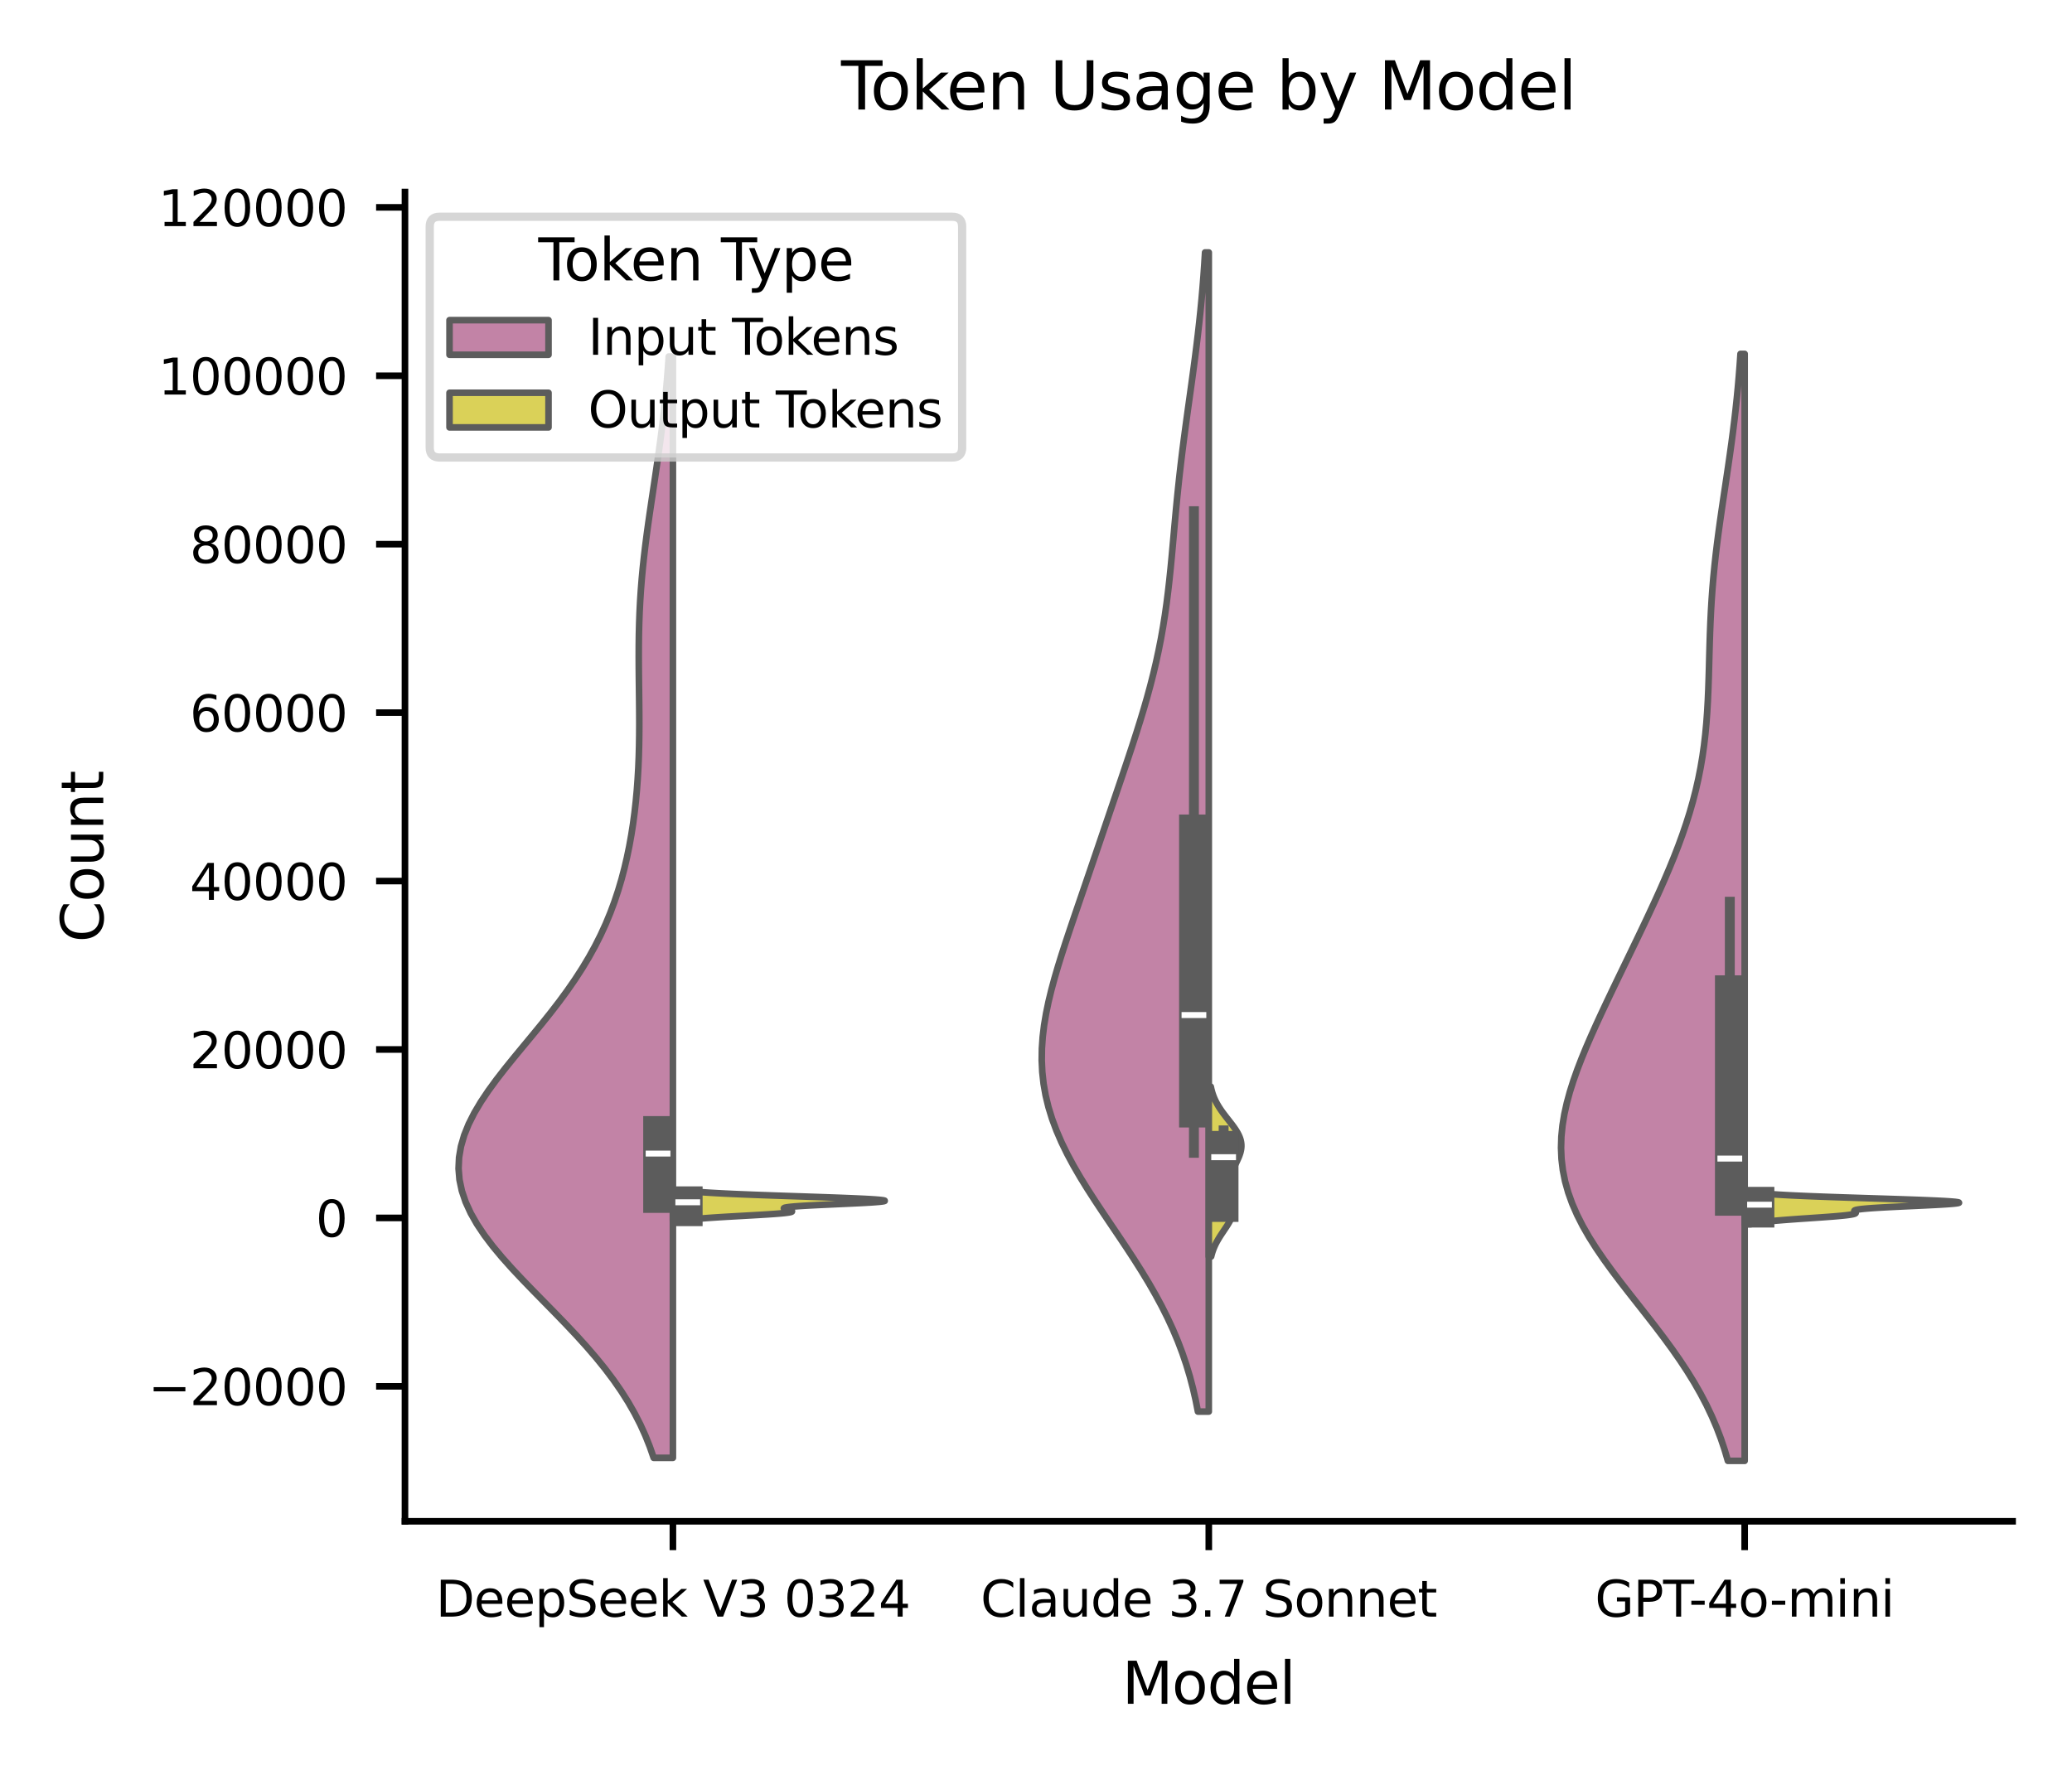 <?xml version="1.0" encoding="utf-8" standalone="no"?>
<!DOCTYPE svg PUBLIC "-//W3C//DTD SVG 1.1//EN"
  "http://www.w3.org/Graphics/SVG/1.1/DTD/svg11.dtd">
<svg xmlns:xlink="http://www.w3.org/1999/xlink" width="251.165pt" height="215.22pt" viewBox="0 0 251.165 215.22" xmlns="http://www.w3.org/2000/svg" version="1.1">
 <defs>
  <style type="text/css">*{stroke-linejoin: round; stroke-linecap: butt}</style>
 </defs>
 <g id="figure_1">
  <g id="patch_1">
   <path d="M 0 215.22 
L 251.165 215.22 
L 251.165 0 
L 0 0 
z
" style="fill: #ffffff"/>
  </g>
  <g id="axes_1">
   <g id="patch_2">
    <path d="M 49.09 184.439 
L 243.965 184.439 
L 243.965 23.279 
L 49.09 23.279 
z
" style="fill: #ffffff"/>
   </g>
   <g id="FillBetweenPolyCollection_1">
    <defs>
     <path id="mb2e4ea909f" d="M 81.569 -38.474 
L 79.237 -38.474 
L 78.769 -39.823 
L 78.232 -41.171 
L 77.62 -42.52 
L 76.93 -43.869 
L 76.158 -45.218 
L 75.304 -46.566 
L 74.368 -47.915 
L 73.352 -49.264 
L 72.26 -50.613 
L 71.099 -51.961 
L 69.878 -53.31 
L 68.608 -54.659 
L 67.304 -56.007 
L 65.981 -57.356 
L 64.657 -58.705 
L 63.352 -60.054 
L 62.086 -61.402 
L 60.879 -62.751 
L 59.754 -64.1 
L 58.73 -65.449 
L 57.825 -66.797 
L 57.057 -68.146 
L 56.44 -69.495 
L 55.985 -70.843 
L 55.699 -72.192 
L 55.586 -73.541 
L 55.647 -74.89 
L 55.877 -76.238 
L 56.269 -77.587 
L 56.812 -78.936 
L 57.493 -80.285 
L 58.294 -81.633 
L 59.197 -82.982 
L 60.182 -84.331 
L 61.23 -85.68 
L 62.32 -87.028 
L 63.433 -88.377 
L 64.551 -89.726 
L 65.656 -91.074 
L 66.735 -92.423 
L 67.775 -93.772 
L 68.766 -95.121 
L 69.701 -96.469 
L 70.575 -97.818 
L 71.385 -99.167 
L 72.13 -100.516 
L 72.81 -101.864 
L 73.428 -103.213 
L 73.985 -104.562 
L 74.487 -105.91 
L 74.936 -107.259 
L 75.337 -108.608 
L 75.693 -109.957 
L 76.008 -111.305 
L 76.286 -112.654 
L 76.528 -114.003 
L 76.739 -115.352 
L 76.919 -116.7 
L 77.071 -118.049 
L 77.197 -119.398 
L 77.297 -120.747 
L 77.375 -122.095 
L 77.431 -123.444 
L 77.468 -124.793 
L 77.488 -126.141 
L 77.495 -127.49 
L 77.49 -128.839 
L 77.478 -130.188 
L 77.462 -131.536 
L 77.446 -132.885 
L 77.433 -134.234 
L 77.427 -135.583 
L 77.431 -136.931 
L 77.447 -138.28 
L 77.48 -139.629 
L 77.529 -140.977 
L 77.598 -142.326 
L 77.686 -143.675 
L 77.793 -145.024 
L 77.919 -146.372 
L 78.064 -147.721 
L 78.224 -149.07 
L 78.398 -150.419 
L 78.583 -151.767 
L 78.777 -153.116 
L 78.977 -154.465 
L 79.179 -155.813 
L 79.382 -157.162 
L 79.582 -158.511 
L 79.777 -159.86 
L 79.964 -161.208 
L 80.143 -162.557 
L 80.311 -163.906 
L 80.468 -165.255 
L 80.612 -166.603 
L 80.743 -167.952 
L 80.862 -169.301 
L 80.968 -170.65 
L 81.063 -171.998 
L 81.569 -171.998 
L 81.569 -171.998 
L 81.569 -170.65 
L 81.569 -169.301 
L 81.569 -167.952 
L 81.569 -166.603 
L 81.569 -165.255 
L 81.569 -163.906 
L 81.569 -162.557 
L 81.569 -161.208 
L 81.569 -159.86 
L 81.569 -158.511 
L 81.569 -157.162 
L 81.569 -155.813 
L 81.569 -154.465 
L 81.569 -153.116 
L 81.569 -151.767 
L 81.569 -150.419 
L 81.569 -149.07 
L 81.569 -147.721 
L 81.569 -146.372 
L 81.569 -145.024 
L 81.569 -143.675 
L 81.569 -142.326 
L 81.569 -140.977 
L 81.569 -139.629 
L 81.569 -138.28 
L 81.569 -136.931 
L 81.569 -135.583 
L 81.569 -134.234 
L 81.569 -132.885 
L 81.569 -131.536 
L 81.569 -130.188 
L 81.569 -128.839 
L 81.569 -127.49 
L 81.569 -126.141 
L 81.569 -124.793 
L 81.569 -123.444 
L 81.569 -122.095 
L 81.569 -120.747 
L 81.569 -119.398 
L 81.569 -118.049 
L 81.569 -116.7 
L 81.569 -115.352 
L 81.569 -114.003 
L 81.569 -112.654 
L 81.569 -111.305 
L 81.569 -109.957 
L 81.569 -108.608 
L 81.569 -107.259 
L 81.569 -105.91 
L 81.569 -104.562 
L 81.569 -103.213 
L 81.569 -101.864 
L 81.569 -100.516 
L 81.569 -99.167 
L 81.569 -97.818 
L 81.569 -96.469 
L 81.569 -95.121 
L 81.569 -93.772 
L 81.569 -92.423 
L 81.569 -91.074 
L 81.569 -89.726 
L 81.569 -88.377 
L 81.569 -87.028 
L 81.569 -85.68 
L 81.569 -84.331 
L 81.569 -82.982 
L 81.569 -81.633 
L 81.569 -80.285 
L 81.569 -78.936 
L 81.569 -77.587 
L 81.569 -76.238 
L 81.569 -74.89 
L 81.569 -73.541 
L 81.569 -72.192 
L 81.569 -70.843 
L 81.569 -69.495 
L 81.569 -68.146 
L 81.569 -66.797 
L 81.569 -65.449 
L 81.569 -64.1 
L 81.569 -62.751 
L 81.569 -61.402 
L 81.569 -60.054 
L 81.569 -58.705 
L 81.569 -57.356 
L 81.569 -56.007 
L 81.569 -54.659 
L 81.569 -53.31 
L 81.569 -51.961 
L 81.569 -50.613 
L 81.569 -49.264 
L 81.569 -47.915 
L 81.569 -46.566 
L 81.569 -45.218 
L 81.569 -43.869 
L 81.569 -42.52 
L 81.569 -41.171 
L 81.569 -39.823 
L 81.569 -38.474 
z
" style="stroke: #5c5c5c; stroke-width: 0.8"/>
    </defs>
    <g clip-path="url(#pec0176a4fc)">
     <use xlink:href="#mb2e4ea909f" x="0" y="215.22" style="fill: #c283a6; stroke: #5c5c5c; stroke-width: 0.8"/>
    </g>
   </g>
   <g id="FillBetweenPolyCollection_2">
    <defs>
     <path id="m99505d7a45" d="M 82.697 -67.223 
L 81.569 -67.223 
L 81.569 -67.26 
L 81.569 -67.297 
L 81.569 -67.334 
L 81.569 -67.371 
L 81.569 -67.408 
L 81.569 -67.445 
L 81.569 -67.481 
L 81.569 -67.518 
L 81.569 -67.555 
L 81.569 -67.592 
L 81.569 -67.629 
L 81.569 -67.666 
L 81.569 -67.703 
L 81.569 -67.739 
L 81.569 -67.776 
L 81.569 -67.813 
L 81.569 -67.85 
L 81.569 -67.887 
L 81.569 -67.924 
L 81.569 -67.961 
L 81.569 -67.998 
L 81.569 -68.034 
L 81.569 -68.071 
L 81.569 -68.108 
L 81.569 -68.145 
L 81.569 -68.182 
L 81.569 -68.219 
L 81.569 -68.256 
L 81.569 -68.292 
L 81.569 -68.329 
L 81.569 -68.366 
L 81.569 -68.403 
L 81.569 -68.44 
L 81.569 -68.477 
L 81.569 -68.514 
L 81.569 -68.55 
L 81.569 -68.587 
L 81.569 -68.624 
L 81.569 -68.661 
L 81.569 -68.698 
L 81.569 -68.735 
L 81.569 -68.772 
L 81.569 -68.809 
L 81.569 -68.845 
L 81.569 -68.882 
L 81.569 -68.919 
L 81.569 -68.956 
L 81.569 -68.993 
L 81.569 -69.03 
L 81.569 -69.067 
L 81.569 -69.103 
L 81.569 -69.14 
L 81.569 -69.177 
L 81.569 -69.214 
L 81.569 -69.251 
L 81.569 -69.288 
L 81.569 -69.325 
L 81.569 -69.361 
L 81.569 -69.398 
L 81.569 -69.435 
L 81.569 -69.472 
L 81.569 -69.509 
L 81.569 -69.546 
L 81.569 -69.583 
L 81.569 -69.62 
L 81.569 -69.656 
L 81.569 -69.693 
L 81.569 -69.73 
L 81.569 -69.767 
L 81.569 -69.804 
L 81.569 -69.841 
L 81.569 -69.878 
L 81.569 -69.914 
L 81.569 -69.951 
L 81.569 -69.988 
L 81.569 -70.025 
L 81.569 -70.062 
L 81.569 -70.099 
L 81.569 -70.136 
L 81.569 -70.173 
L 81.569 -70.209 
L 81.569 -70.246 
L 81.569 -70.283 
L 81.569 -70.32 
L 81.569 -70.357 
L 81.569 -70.394 
L 81.569 -70.431 
L 81.569 -70.467 
L 81.569 -70.504 
L 81.569 -70.541 
L 81.569 -70.578 
L 81.569 -70.615 
L 81.569 -70.652 
L 81.569 -70.689 
L 81.569 -70.725 
L 81.569 -70.762 
L 81.569 -70.799 
L 81.569 -70.836 
L 81.569 -70.873 
L 83.108 -70.873 
L 83.108 -70.873 
L 83.392 -70.836 
L 83.717 -70.799 
L 84.085 -70.762 
L 84.501 -70.725 
L 84.966 -70.689 
L 85.484 -70.652 
L 86.057 -70.615 
L 86.686 -70.578 
L 87.372 -70.541 
L 88.114 -70.504 
L 88.914 -70.467 
L 89.767 -70.431 
L 90.673 -70.394 
L 91.626 -70.357 
L 92.622 -70.32 
L 93.654 -70.283 
L 94.716 -70.246 
L 95.799 -70.209 
L 96.894 -70.173 
L 97.99 -70.136 
L 99.077 -70.099 
L 100.142 -70.062 
L 101.175 -70.025 
L 102.162 -69.988 
L 103.092 -69.951 
L 103.952 -69.914 
L 104.733 -69.878 
L 105.423 -69.841 
L 106.012 -69.804 
L 106.494 -69.767 
L 106.862 -69.73 
L 107.111 -69.693 
L 107.238 -69.656 
L 107.243 -69.62 
L 107.128 -69.583 
L 106.896 -69.546 
L 106.553 -69.509 
L 106.107 -69.472 
L 105.568 -69.435 
L 104.947 -69.398 
L 104.258 -69.361 
L 103.515 -69.325 
L 102.732 -69.288 
L 101.926 -69.251 
L 101.112 -69.214 
L 100.305 -69.177 
L 99.521 -69.14 
L 98.772 -69.103 
L 98.072 -69.067 
L 97.43 -69.03 
L 96.857 -68.993 
L 96.358 -68.956 
L 95.938 -68.919 
L 95.6 -68.882 
L 95.342 -68.845 
L 95.162 -68.809 
L 95.057 -68.772 
L 95.018 -68.735 
L 95.038 -68.698 
L 95.107 -68.661 
L 95.213 -68.624 
L 95.346 -68.587 
L 95.492 -68.55 
L 95.639 -68.514 
L 95.775 -68.477 
L 95.889 -68.44 
L 95.97 -68.403 
L 96.008 -68.366 
L 95.997 -68.329 
L 95.928 -68.292 
L 95.799 -68.256 
L 95.606 -68.219 
L 95.347 -68.182 
L 95.025 -68.145 
L 94.641 -68.108 
L 94.199 -68.071 
L 93.704 -68.034 
L 93.163 -67.998 
L 92.583 -67.961 
L 91.971 -67.924 
L 91.336 -67.887 
L 90.686 -67.85 
L 90.029 -67.813 
L 89.373 -67.776 
L 88.725 -67.739 
L 88.091 -67.703 
L 87.478 -67.666 
L 86.89 -67.629 
L 86.332 -67.592 
L 85.807 -67.555 
L 85.317 -67.518 
L 84.864 -67.481 
L 84.448 -67.445 
L 84.069 -67.408 
L 83.728 -67.371 
L 83.421 -67.334 
L 83.149 -67.297 
L 82.908 -67.26 
L 82.697 -67.223 
z
" style="stroke: #5c5c5c; stroke-width: 0.8"/>
    </defs>
    <g clip-path="url(#pec0176a4fc)">
     <use xlink:href="#m99505d7a45" x="0" y="215.22" style="fill: #dad158; stroke: #5c5c5c; stroke-width: 0.8"/>
    </g>
   </g>
   <g id="FillBetweenPolyCollection_3">
    <defs>
     <path id="m63ef90a328" d="M 146.528 -44.081 
L 145.211 -44.081 
L 144.93 -45.5 
L 144.605 -46.92 
L 144.231 -48.339 
L 143.805 -49.759 
L 143.324 -51.178 
L 142.786 -52.598 
L 142.189 -54.018 
L 141.534 -55.437 
L 140.823 -56.857 
L 140.056 -58.276 
L 139.24 -59.696 
L 138.378 -61.115 
L 137.479 -62.535 
L 136.55 -63.954 
L 135.601 -65.374 
L 134.643 -66.794 
L 133.688 -68.213 
L 132.747 -69.633 
L 131.832 -71.052 
L 130.957 -72.472 
L 130.132 -73.891 
L 129.368 -75.311 
L 128.675 -76.73 
L 128.061 -78.15 
L 127.533 -79.569 
L 127.095 -80.989 
L 126.751 -82.409 
L 126.501 -83.828 
L 126.344 -85.248 
L 126.277 -86.667 
L 126.296 -88.087 
L 126.394 -89.506 
L 126.566 -90.926 
L 126.804 -92.345 
L 127.098 -93.765 
L 127.441 -95.185 
L 127.824 -96.604 
L 128.239 -98.024 
L 128.68 -99.443 
L 129.138 -100.863 
L 129.61 -102.282 
L 130.089 -103.702 
L 130.573 -105.121 
L 131.059 -106.541 
L 131.545 -107.96 
L 132.03 -109.38 
L 132.514 -110.8 
L 132.997 -112.219 
L 133.479 -113.639 
L 133.961 -115.058 
L 134.444 -116.478 
L 134.926 -117.897 
L 135.409 -119.317 
L 135.891 -120.736 
L 136.37 -122.156 
L 136.844 -123.576 
L 137.312 -124.995 
L 137.769 -126.415 
L 138.214 -127.834 
L 138.643 -129.254 
L 139.052 -130.673 
L 139.439 -132.093 
L 139.801 -133.512 
L 140.137 -134.932 
L 140.445 -136.351 
L 140.726 -137.771 
L 140.978 -139.191 
L 141.204 -140.61 
L 141.406 -142.03 
L 141.586 -143.449 
L 141.748 -144.869 
L 141.896 -146.288 
L 142.033 -147.708 
L 142.162 -149.127 
L 142.289 -150.547 
L 142.417 -151.966 
L 142.548 -153.386 
L 142.685 -154.806 
L 142.83 -156.225 
L 142.983 -157.645 
L 143.147 -159.064 
L 143.319 -160.484 
L 143.5 -161.903 
L 143.689 -163.323 
L 143.882 -164.742 
L 144.079 -166.162 
L 144.277 -167.582 
L 144.474 -169.001 
L 144.667 -170.421 
L 144.855 -171.84 
L 145.035 -173.26 
L 145.206 -174.679 
L 145.367 -176.099 
L 145.516 -177.518 
L 145.653 -178.938 
L 145.777 -180.357 
L 145.889 -181.777 
L 145.988 -183.197 
L 146.076 -184.616 
L 146.528 -184.616 
L 146.528 -184.616 
L 146.528 -183.197 
L 146.528 -181.777 
L 146.528 -180.357 
L 146.528 -178.938 
L 146.528 -177.518 
L 146.528 -176.099 
L 146.528 -174.679 
L 146.528 -173.26 
L 146.528 -171.84 
L 146.528 -170.421 
L 146.528 -169.001 
L 146.528 -167.582 
L 146.528 -166.162 
L 146.528 -164.742 
L 146.528 -163.323 
L 146.528 -161.903 
L 146.528 -160.484 
L 146.528 -159.064 
L 146.528 -157.645 
L 146.528 -156.225 
L 146.528 -154.806 
L 146.528 -153.386 
L 146.528 -151.966 
L 146.528 -150.547 
L 146.528 -149.127 
L 146.528 -147.708 
L 146.528 -146.288 
L 146.528 -144.869 
L 146.528 -143.449 
L 146.528 -142.03 
L 146.528 -140.61 
L 146.528 -139.191 
L 146.528 -137.771 
L 146.528 -136.351 
L 146.528 -134.932 
L 146.528 -133.512 
L 146.528 -132.093 
L 146.528 -130.673 
L 146.528 -129.254 
L 146.528 -127.834 
L 146.528 -126.415 
L 146.528 -124.995 
L 146.528 -123.576 
L 146.528 -122.156 
L 146.528 -120.736 
L 146.528 -119.317 
L 146.528 -117.897 
L 146.528 -116.478 
L 146.528 -115.058 
L 146.528 -113.639 
L 146.528 -112.219 
L 146.528 -110.8 
L 146.528 -109.38 
L 146.528 -107.96 
L 146.528 -106.541 
L 146.528 -105.121 
L 146.528 -103.702 
L 146.528 -102.282 
L 146.528 -100.863 
L 146.528 -99.443 
L 146.528 -98.024 
L 146.528 -96.604 
L 146.528 -95.185 
L 146.528 -93.765 
L 146.528 -92.345 
L 146.528 -90.926 
L 146.528 -89.506 
L 146.528 -88.087 
L 146.528 -86.667 
L 146.528 -85.248 
L 146.528 -83.828 
L 146.528 -82.409 
L 146.528 -80.989 
L 146.528 -79.569 
L 146.528 -78.15 
L 146.528 -76.73 
L 146.528 -75.311 
L 146.528 -73.891 
L 146.528 -72.472 
L 146.528 -71.052 
L 146.528 -69.633 
L 146.528 -68.213 
L 146.528 -66.794 
L 146.528 -65.374 
L 146.528 -63.954 
L 146.528 -62.535 
L 146.528 -61.115 
L 146.528 -59.696 
L 146.528 -58.276 
L 146.528 -56.857 
L 146.528 -55.437 
L 146.528 -54.018 
L 146.528 -52.598 
L 146.528 -51.178 
L 146.528 -49.759 
L 146.528 -48.339 
L 146.528 -46.92 
L 146.528 -45.5 
L 146.528 -44.081 
z
" style="stroke: #5c5c5c; stroke-width: 0.8"/>
    </defs>
    <g clip-path="url(#pec0176a4fc)">
     <use xlink:href="#m63ef90a328" x="0" y="215.22" style="fill: #c283a6; stroke: #5c5c5c; stroke-width: 0.8"/>
    </g>
   </g>
   <g id="FillBetweenPolyCollection_4">
    <defs>
     <path id="mcbb995902a" d="M 146.815 -62.882 
L 146.528 -62.882 
L 146.528 -63.09 
L 146.528 -63.298 
L 146.528 -63.506 
L 146.528 -63.714 
L 146.528 -63.922 
L 146.528 -64.13 
L 146.528 -64.338 
L 146.528 -64.546 
L 146.528 -64.754 
L 146.528 -64.962 
L 146.528 -65.17 
L 146.528 -65.378 
L 146.528 -65.586 
L 146.528 -65.794 
L 146.528 -66.002 
L 146.528 -66.21 
L 146.528 -66.418 
L 146.528 -66.626 
L 146.528 -66.834 
L 146.528 -67.042 
L 146.528 -67.25 
L 146.528 -67.458 
L 146.528 -67.666 
L 146.528 -67.874 
L 146.528 -68.082 
L 146.528 -68.29 
L 146.528 -68.498 
L 146.528 -68.706 
L 146.528 -68.914 
L 146.528 -69.122 
L 146.528 -69.33 
L 146.528 -69.538 
L 146.528 -69.746 
L 146.528 -69.953 
L 146.528 -70.161 
L 146.528 -70.369 
L 146.528 -70.577 
L 146.528 -70.785 
L 146.528 -70.993 
L 146.528 -71.201 
L 146.528 -71.409 
L 146.528 -71.617 
L 146.528 -71.825 
L 146.528 -72.033 
L 146.528 -72.241 
L 146.528 -72.449 
L 146.528 -72.657 
L 146.528 -72.865 
L 146.528 -73.073 
L 146.528 -73.281 
L 146.528 -73.489 
L 146.528 -73.697 
L 146.528 -73.905 
L 146.528 -74.113 
L 146.528 -74.321 
L 146.528 -74.529 
L 146.528 -74.737 
L 146.528 -74.945 
L 146.528 -75.153 
L 146.528 -75.361 
L 146.528 -75.569 
L 146.528 -75.777 
L 146.528 -75.985 
L 146.528 -76.193 
L 146.528 -76.401 
L 146.528 -76.609 
L 146.528 -76.817 
L 146.528 -77.024 
L 146.528 -77.232 
L 146.528 -77.44 
L 146.528 -77.648 
L 146.528 -77.856 
L 146.528 -78.064 
L 146.528 -78.272 
L 146.528 -78.48 
L 146.528 -78.688 
L 146.528 -78.896 
L 146.528 -79.104 
L 146.528 -79.312 
L 146.528 -79.52 
L 146.528 -79.728 
L 146.528 -79.936 
L 146.528 -80.144 
L 146.528 -80.352 
L 146.528 -80.56 
L 146.528 -80.768 
L 146.528 -80.976 
L 146.528 -81.184 
L 146.528 -81.392 
L 146.528 -81.6 
L 146.528 -81.808 
L 146.528 -82.016 
L 146.528 -82.224 
L 146.528 -82.432 
L 146.528 -82.64 
L 146.528 -82.848 
L 146.528 -83.056 
L 146.528 -83.264 
L 146.528 -83.472 
L 146.77 -83.472 
L 146.77 -83.472 
L 146.814 -83.264 
L 146.865 -83.056 
L 146.921 -82.848 
L 146.985 -82.64 
L 147.056 -82.432 
L 147.135 -82.224 
L 147.222 -82.016 
L 147.317 -81.808 
L 147.421 -81.6 
L 147.533 -81.392 
L 147.654 -81.184 
L 147.782 -80.976 
L 147.918 -80.768 
L 148.06 -80.56 
L 148.209 -80.352 
L 148.363 -80.144 
L 148.522 -79.936 
L 148.683 -79.728 
L 148.846 -79.52 
L 149.01 -79.312 
L 149.172 -79.104 
L 149.332 -78.896 
L 149.487 -78.688 
L 149.635 -78.48 
L 149.777 -78.272 
L 149.908 -78.064 
L 150.029 -77.856 
L 150.138 -77.648 
L 150.233 -77.44 
L 150.314 -77.232 
L 150.379 -77.024 
L 150.428 -76.817 
L 150.46 -76.609 
L 150.476 -76.401 
L 150.475 -76.193 
L 150.458 -75.985 
L 150.426 -75.777 
L 150.379 -75.569 
L 150.32 -75.361 
L 150.248 -75.153 
L 150.167 -74.945 
L 150.078 -74.737 
L 149.983 -74.529 
L 149.885 -74.321 
L 149.785 -74.113 
L 149.685 -73.905 
L 149.589 -73.697 
L 149.498 -73.489 
L 149.414 -73.281 
L 149.338 -73.073 
L 149.273 -72.865 
L 149.219 -72.657 
L 149.177 -72.449 
L 149.148 -72.241 
L 149.131 -72.033 
L 149.128 -71.825 
L 149.136 -71.617 
L 149.155 -71.409 
L 149.185 -71.201 
L 149.222 -70.993 
L 149.265 -70.785 
L 149.313 -70.577 
L 149.362 -70.369 
L 149.412 -70.161 
L 149.459 -69.953 
L 149.501 -69.746 
L 149.536 -69.538 
L 149.562 -69.33 
L 149.578 -69.122 
L 149.582 -68.914 
L 149.573 -68.706 
L 149.549 -68.498 
L 149.512 -68.29 
L 149.46 -68.082 
L 149.394 -67.874 
L 149.314 -67.666 
L 149.221 -67.458 
L 149.118 -67.25 
L 149.003 -67.042 
L 148.881 -66.834 
L 148.751 -66.626 
L 148.616 -66.418 
L 148.478 -66.21 
L 148.339 -66.002 
L 148.199 -65.794 
L 148.061 -65.586 
L 147.925 -65.378 
L 147.794 -65.17 
L 147.669 -64.962 
L 147.55 -64.754 
L 147.437 -64.546 
L 147.332 -64.338 
L 147.235 -64.13 
L 147.146 -63.922 
L 147.065 -63.714 
L 146.991 -63.506 
L 146.926 -63.298 
L 146.867 -63.09 
L 146.815 -62.882 
z
" style="stroke: #5c5c5c; stroke-width: 0.8"/>
    </defs>
    <g clip-path="url(#pec0176a4fc)">
     <use xlink:href="#mcbb995902a" x="0" y="215.22" style="fill: #dad158; stroke: #5c5c5c; stroke-width: 0.8"/>
    </g>
   </g>
   <g id="FillBetweenPolyCollection_5">
    <defs>
     <path id="m083cc3e418" d="M 211.486 -38.107 
L 209.452 -38.107 
L 209.053 -39.463 
L 208.597 -40.818 
L 208.08 -42.174 
L 207.5 -43.53 
L 206.856 -44.885 
L 206.146 -46.241 
L 205.371 -47.597 
L 204.534 -48.952 
L 203.639 -50.308 
L 202.692 -51.664 
L 201.7 -53.019 
L 200.672 -54.375 
L 199.619 -55.731 
L 198.552 -57.086 
L 197.486 -58.442 
L 196.433 -59.798 
L 195.409 -61.153 
L 194.426 -62.509 
L 193.499 -63.865 
L 192.641 -65.22 
L 191.862 -66.576 
L 191.174 -67.932 
L 190.583 -69.287 
L 190.097 -70.643 
L 189.717 -71.999 
L 189.447 -73.354 
L 189.284 -74.71 
L 189.226 -76.066 
L 189.268 -77.421 
L 189.404 -78.777 
L 189.627 -80.133 
L 189.927 -81.488 
L 190.296 -82.844 
L 190.725 -84.2 
L 191.205 -85.555 
L 191.727 -86.911 
L 192.285 -88.267 
L 192.871 -89.622 
L 193.478 -90.978 
L 194.103 -92.334 
L 194.74 -93.689 
L 195.385 -95.045 
L 196.037 -96.401 
L 196.692 -97.756 
L 197.348 -99.112 
L 198.003 -100.468 
L 198.655 -101.823 
L 199.302 -103.179 
L 199.941 -104.535 
L 200.569 -105.89 
L 201.184 -107.246 
L 201.782 -108.602 
L 202.36 -109.957 
L 202.915 -111.313 
L 203.442 -112.669 
L 203.938 -114.024 
L 204.401 -115.38 
L 204.828 -116.736 
L 205.216 -118.091 
L 205.565 -119.447 
L 205.873 -120.803 
L 206.142 -122.158 
L 206.371 -123.514 
L 206.563 -124.87 
L 206.72 -126.225 
L 206.847 -127.581 
L 206.946 -128.937 
L 207.022 -130.292 
L 207.081 -131.648 
L 207.127 -133.004 
L 207.166 -134.359 
L 207.201 -135.715 
L 207.239 -137.071 
L 207.282 -138.427 
L 207.336 -139.782 
L 207.402 -141.138 
L 207.483 -142.494 
L 207.58 -143.849 
L 207.694 -145.205 
L 207.826 -146.561 
L 207.973 -147.916 
L 208.136 -149.272 
L 208.312 -150.628 
L 208.498 -151.983 
L 208.693 -153.339 
L 208.893 -154.695 
L 209.096 -156.05 
L 209.299 -157.406 
L 209.499 -158.762 
L 209.694 -160.117 
L 209.882 -161.473 
L 210.061 -162.829 
L 210.229 -164.184 
L 210.386 -165.54 
L 210.53 -166.896 
L 210.662 -168.251 
L 210.78 -169.607 
L 210.887 -170.963 
L 210.981 -172.318 
L 211.486 -172.318 
L 211.486 -172.318 
L 211.486 -170.963 
L 211.486 -169.607 
L 211.486 -168.251 
L 211.486 -166.896 
L 211.486 -165.54 
L 211.486 -164.184 
L 211.486 -162.829 
L 211.486 -161.473 
L 211.486 -160.117 
L 211.486 -158.762 
L 211.486 -157.406 
L 211.486 -156.05 
L 211.486 -154.695 
L 211.486 -153.339 
L 211.486 -151.983 
L 211.486 -150.628 
L 211.486 -149.272 
L 211.486 -147.916 
L 211.486 -146.561 
L 211.486 -145.205 
L 211.486 -143.849 
L 211.486 -142.494 
L 211.486 -141.138 
L 211.486 -139.782 
L 211.486 -138.427 
L 211.486 -137.071 
L 211.486 -135.715 
L 211.486 -134.359 
L 211.486 -133.004 
L 211.486 -131.648 
L 211.486 -130.292 
L 211.486 -128.937 
L 211.486 -127.581 
L 211.486 -126.225 
L 211.486 -124.87 
L 211.486 -123.514 
L 211.486 -122.158 
L 211.486 -120.803 
L 211.486 -119.447 
L 211.486 -118.091 
L 211.486 -116.736 
L 211.486 -115.38 
L 211.486 -114.024 
L 211.486 -112.669 
L 211.486 -111.313 
L 211.486 -109.957 
L 211.486 -108.602 
L 211.486 -107.246 
L 211.486 -105.89 
L 211.486 -104.535 
L 211.486 -103.179 
L 211.486 -101.823 
L 211.486 -100.468 
L 211.486 -99.112 
L 211.486 -97.756 
L 211.486 -96.401 
L 211.486 -95.045 
L 211.486 -93.689 
L 211.486 -92.334 
L 211.486 -90.978 
L 211.486 -89.622 
L 211.486 -88.267 
L 211.486 -86.911 
L 211.486 -85.555 
L 211.486 -84.2 
L 211.486 -82.844 
L 211.486 -81.488 
L 211.486 -80.133 
L 211.486 -78.777 
L 211.486 -77.421 
L 211.486 -76.066 
L 211.486 -74.71 
L 211.486 -73.354 
L 211.486 -71.999 
L 211.486 -70.643 
L 211.486 -69.287 
L 211.486 -67.932 
L 211.486 -66.576 
L 211.486 -65.22 
L 211.486 -63.865 
L 211.486 -62.509 
L 211.486 -61.153 
L 211.486 -59.798 
L 211.486 -58.442 
L 211.486 -57.086 
L 211.486 -55.731 
L 211.486 -54.375 
L 211.486 -53.019 
L 211.486 -51.664 
L 211.486 -50.308 
L 211.486 -48.952 
L 211.486 -47.597 
L 211.486 -46.241 
L 211.486 -44.885 
L 211.486 -43.53 
L 211.486 -42.174 
L 211.486 -40.818 
L 211.486 -39.463 
L 211.486 -38.107 
z
" style="stroke: #5c5c5c; stroke-width: 0.8"/>
    </defs>
    <g clip-path="url(#pec0176a4fc)">
     <use xlink:href="#m083cc3e418" x="0" y="215.22" style="fill: #c283a6; stroke: #5c5c5c; stroke-width: 0.8"/>
    </g>
   </g>
   <g id="FillBetweenPolyCollection_6">
    <defs>
     <path id="m29de73fc47" d="M 212.236 -66.797 
L 211.486 -66.797 
L 211.486 -66.835 
L 211.486 -66.872 
L 211.486 -66.91 
L 211.486 -66.948 
L 211.486 -66.985 
L 211.486 -67.023 
L 211.486 -67.061 
L 211.486 -67.098 
L 211.486 -67.136 
L 211.486 -67.174 
L 211.486 -67.212 
L 211.486 -67.249 
L 211.486 -67.287 
L 211.486 -67.325 
L 211.486 -67.362 
L 211.486 -67.4 
L 211.486 -67.438 
L 211.486 -67.476 
L 211.486 -67.513 
L 211.486 -67.551 
L 211.486 -67.589 
L 211.486 -67.626 
L 211.486 -67.664 
L 211.486 -67.702 
L 211.486 -67.739 
L 211.486 -67.777 
L 211.486 -67.815 
L 211.486 -67.853 
L 211.486 -67.89 
L 211.486 -67.928 
L 211.486 -67.966 
L 211.486 -68.003 
L 211.486 -68.041 
L 211.486 -68.079 
L 211.486 -68.117 
L 211.486 -68.154 
L 211.486 -68.192 
L 211.486 -68.23 
L 211.486 -68.267 
L 211.486 -68.305 
L 211.486 -68.343 
L 211.486 -68.38 
L 211.486 -68.418 
L 211.486 -68.456 
L 211.486 -68.494 
L 211.486 -68.531 
L 211.486 -68.569 
L 211.486 -68.607 
L 211.486 -68.644 
L 211.486 -68.682 
L 211.486 -68.72 
L 211.486 -68.758 
L 211.486 -68.795 
L 211.486 -68.833 
L 211.486 -68.871 
L 211.486 -68.908 
L 211.486 -68.946 
L 211.486 -68.984 
L 211.486 -69.021 
L 211.486 -69.059 
L 211.486 -69.097 
L 211.486 -69.135 
L 211.486 -69.172 
L 211.486 -69.21 
L 211.486 -69.248 
L 211.486 -69.285 
L 211.486 -69.323 
L 211.486 -69.361 
L 211.486 -69.398 
L 211.486 -69.436 
L 211.486 -69.474 
L 211.486 -69.512 
L 211.486 -69.549 
L 211.486 -69.587 
L 211.486 -69.625 
L 211.486 -69.662 
L 211.486 -69.7 
L 211.486 -69.738 
L 211.486 -69.776 
L 211.486 -69.813 
L 211.486 -69.851 
L 211.486 -69.889 
L 211.486 -69.926 
L 211.486 -69.964 
L 211.486 -70.002 
L 211.486 -70.039 
L 211.486 -70.077 
L 211.486 -70.115 
L 211.486 -70.153 
L 211.486 -70.19 
L 211.486 -70.228 
L 211.486 -70.266 
L 211.486 -70.303 
L 211.486 -70.341 
L 211.486 -70.379 
L 211.486 -70.417 
L 211.486 -70.454 
L 211.486 -70.492 
L 211.486 -70.53 
L 213.678 -70.53 
L 213.678 -70.53 
L 214.081 -70.492 
L 214.539 -70.454 
L 215.055 -70.417 
L 215.634 -70.379 
L 216.276 -70.341 
L 216.985 -70.303 
L 217.76 -70.266 
L 218.602 -70.228 
L 219.508 -70.19 
L 220.475 -70.153 
L 221.498 -70.115 
L 222.572 -70.077 
L 223.688 -70.039 
L 224.837 -70.002 
L 226.009 -69.964 
L 227.192 -69.926 
L 228.372 -69.889 
L 229.537 -69.851 
L 230.671 -69.813 
L 231.759 -69.776 
L 232.788 -69.738 
L 233.744 -69.7 
L 234.613 -69.662 
L 235.383 -69.625 
L 236.043 -69.587 
L 236.585 -69.549 
L 237.002 -69.512 
L 237.29 -69.474 
L 237.445 -69.436 
L 237.469 -69.398 
L 237.364 -69.361 
L 237.136 -69.323 
L 236.792 -69.285 
L 236.341 -69.248 
L 235.794 -69.21 
L 235.166 -69.172 
L 234.469 -69.135 
L 233.72 -69.097 
L 232.933 -69.059 
L 232.125 -69.021 
L 231.31 -68.984 
L 230.505 -68.946 
L 229.721 -68.908 
L 228.973 -68.871 
L 228.27 -68.833 
L 227.623 -68.795 
L 227.038 -68.758 
L 226.521 -68.72 
L 226.074 -68.682 
L 225.699 -68.644 
L 225.395 -68.607 
L 225.159 -68.569 
L 224.986 -68.531 
L 224.87 -68.494 
L 224.803 -68.456 
L 224.777 -68.418 
L 224.783 -68.38 
L 224.812 -68.343 
L 224.852 -68.305 
L 224.895 -68.267 
L 224.931 -68.23 
L 224.951 -68.192 
L 224.948 -68.154 
L 224.914 -68.117 
L 224.845 -68.079 
L 224.734 -68.041 
L 224.58 -68.003 
L 224.38 -67.966 
L 224.133 -67.928 
L 223.84 -67.89 
L 223.503 -67.853 
L 223.123 -67.815 
L 222.704 -67.777 
L 222.251 -67.739 
L 221.768 -67.702 
L 221.261 -67.664 
L 220.733 -67.626 
L 220.193 -67.589 
L 219.643 -67.551 
L 219.091 -67.513 
L 218.542 -67.476 
L 217.999 -67.438 
L 217.468 -67.4 
L 216.953 -67.362 
L 216.456 -67.325 
L 215.982 -67.287 
L 215.531 -67.249 
L 215.107 -67.212 
L 214.711 -67.174 
L 214.342 -67.136 
L 214.003 -67.098 
L 213.691 -67.061 
L 213.408 -67.023 
L 213.152 -66.985 
L 212.923 -66.948 
L 212.718 -66.91 
L 212.536 -66.872 
L 212.376 -66.835 
L 212.236 -66.797 
z
" style="stroke: #5c5c5c; stroke-width: 0.8"/>
    </defs>
    <g clip-path="url(#pec0176a4fc)">
     <use xlink:href="#m29de73fc47" x="0" y="215.22" style="fill: #dad158; stroke: #5c5c5c; stroke-width: 0.8"/>
    </g>
   </g>
   <g id="patch_3">
    <path d="M 81.569 147.657 
L 81.569 147.657 
L 81.569 147.657 
L 81.569 147.657 
z
" clip-path="url(#pec0176a4fc)" style="fill: #c283a6; stroke: #5c5c5c; stroke-width: 0.8; stroke-linejoin: miter"/>
   </g>
   <g id="patch_4">
    <path d="M 81.569 147.657 
L 81.569 147.657 
L 81.569 147.657 
L 81.569 147.657 
z
" clip-path="url(#pec0176a4fc)" style="fill: #dad158; stroke: #5c5c5c; stroke-width: 0.8; stroke-linejoin: miter"/>
   </g>
   <g id="matplotlib.axis_1">
    <g id="xtick_1">
     <g id="line2d_1">
      <defs>
       <path id="m9427fb74c9" d="M 0 0 
L 0 3.5 
" style="stroke: #000000; stroke-width: 0.8"/>
      </defs>
      <g>
       <use xlink:href="#m9427fb74c9" x="81.569" y="184.439" style="stroke: #000000; stroke-width: 0.8"/>
      </g>
     </g>
     <g id="text_1">
      <!-- DeepSeek V3 0324 -->
      <g transform="translate(52.826 195.998) scale(0.06 -0.06)">
       <defs>
        <path id="DejaVuSans-44" d="M 1259 4147 
L 1259 519 
L 2022 519 
Q 2988 519 3436 956 
Q 3884 1394 3884 2338 
Q 3884 3275 3436 3711 
Q 2988 4147 2022 4147 
L 1259 4147 
z
M 628 4666 
L 1925 4666 
Q 3281 4666 3915 4102 
Q 4550 3538 4550 2338 
Q 4550 1131 3912 565 
Q 3275 0 1925 0 
L 628 0 
L 628 4666 
z
" transform="scale(0.016)"/>
        <path id="DejaVuSans-65" d="M 3597 1894 
L 3597 1613 
L 953 1613 
Q 991 1019 1311 708 
Q 1631 397 2203 397 
Q 2534 397 2845 478 
Q 3156 559 3463 722 
L 3463 178 
Q 3153 47 2828 -22 
Q 2503 -91 2169 -91 
Q 1331 -91 842 396 
Q 353 884 353 1716 
Q 353 2575 817 3079 
Q 1281 3584 2069 3584 
Q 2775 3584 3186 3129 
Q 3597 2675 3597 1894 
z
M 3022 2063 
Q 3016 2534 2758 2815 
Q 2500 3097 2075 3097 
Q 1594 3097 1305 2825 
Q 1016 2553 972 2059 
L 3022 2063 
z
" transform="scale(0.016)"/>
        <path id="DejaVuSans-70" d="M 1159 525 
L 1159 -1331 
L 581 -1331 
L 581 3500 
L 1159 3500 
L 1159 2969 
Q 1341 3281 1617 3432 
Q 1894 3584 2278 3584 
Q 2916 3584 3314 3078 
Q 3713 2572 3713 1747 
Q 3713 922 3314 415 
Q 2916 -91 2278 -91 
Q 1894 -91 1617 61 
Q 1341 213 1159 525 
z
M 3116 1747 
Q 3116 2381 2855 2742 
Q 2594 3103 2138 3103 
Q 1681 3103 1420 2742 
Q 1159 2381 1159 1747 
Q 1159 1113 1420 752 
Q 1681 391 2138 391 
Q 2594 391 2855 752 
Q 3116 1113 3116 1747 
z
" transform="scale(0.016)"/>
        <path id="DejaVuSans-53" d="M 3425 4513 
L 3425 3897 
Q 3066 4069 2747 4153 
Q 2428 4238 2131 4238 
Q 1616 4238 1336 4038 
Q 1056 3838 1056 3469 
Q 1056 3159 1242 3001 
Q 1428 2844 1947 2747 
L 2328 2669 
Q 3034 2534 3370 2195 
Q 3706 1856 3706 1288 
Q 3706 609 3251 259 
Q 2797 -91 1919 -91 
Q 1588 -91 1214 -16 
Q 841 59 441 206 
L 441 856 
Q 825 641 1194 531 
Q 1563 422 1919 422 
Q 2459 422 2753 634 
Q 3047 847 3047 1241 
Q 3047 1584 2836 1778 
Q 2625 1972 2144 2069 
L 1759 2144 
Q 1053 2284 737 2584 
Q 422 2884 422 3419 
Q 422 4038 858 4394 
Q 1294 4750 2059 4750 
Q 2388 4750 2728 4690 
Q 3069 4631 3425 4513 
z
" transform="scale(0.016)"/>
        <path id="DejaVuSans-6b" d="M 581 4863 
L 1159 4863 
L 1159 1991 
L 2875 3500 
L 3609 3500 
L 1753 1863 
L 3688 0 
L 2938 0 
L 1159 1709 
L 1159 0 
L 581 0 
L 581 4863 
z
" transform="scale(0.016)"/>
        <path id="DejaVuSans-20" transform="scale(0.016)"/>
        <path id="DejaVuSans-56" d="M 1831 0 
L 50 4666 
L 709 4666 
L 2188 738 
L 3669 4666 
L 4325 4666 
L 2547 0 
L 1831 0 
z
" transform="scale(0.016)"/>
        <path id="DejaVuSans-33" d="M 2597 2516 
Q 3050 2419 3304 2112 
Q 3559 1806 3559 1356 
Q 3559 666 3084 287 
Q 2609 -91 1734 -91 
Q 1441 -91 1130 -33 
Q 819 25 488 141 
L 488 750 
Q 750 597 1062 519 
Q 1375 441 1716 441 
Q 2309 441 2620 675 
Q 2931 909 2931 1356 
Q 2931 1769 2642 2001 
Q 2353 2234 1838 2234 
L 1294 2234 
L 1294 2753 
L 1863 2753 
Q 2328 2753 2575 2939 
Q 2822 3125 2822 3475 
Q 2822 3834 2567 4026 
Q 2313 4219 1838 4219 
Q 1578 4219 1281 4162 
Q 984 4106 628 3988 
L 628 4550 
Q 988 4650 1302 4700 
Q 1616 4750 1894 4750 
Q 2613 4750 3031 4423 
Q 3450 4097 3450 3541 
Q 3450 3153 3228 2886 
Q 3006 2619 2597 2516 
z
" transform="scale(0.016)"/>
        <path id="DejaVuSans-30" d="M 2034 4250 
Q 1547 4250 1301 3770 
Q 1056 3291 1056 2328 
Q 1056 1369 1301 889 
Q 1547 409 2034 409 
Q 2525 409 2770 889 
Q 3016 1369 3016 2328 
Q 3016 3291 2770 3770 
Q 2525 4250 2034 4250 
z
M 2034 4750 
Q 2819 4750 3233 4129 
Q 3647 3509 3647 2328 
Q 3647 1150 3233 529 
Q 2819 -91 2034 -91 
Q 1250 -91 836 529 
Q 422 1150 422 2328 
Q 422 3509 836 4129 
Q 1250 4750 2034 4750 
z
" transform="scale(0.016)"/>
        <path id="DejaVuSans-32" d="M 1228 531 
L 3431 531 
L 3431 0 
L 469 0 
L 469 531 
Q 828 903 1448 1529 
Q 2069 2156 2228 2338 
Q 2531 2678 2651 2914 
Q 2772 3150 2772 3378 
Q 2772 3750 2511 3984 
Q 2250 4219 1831 4219 
Q 1534 4219 1204 4116 
Q 875 4013 500 3803 
L 500 4441 
Q 881 4594 1212 4672 
Q 1544 4750 1819 4750 
Q 2544 4750 2975 4387 
Q 3406 4025 3406 3419 
Q 3406 3131 3298 2873 
Q 3191 2616 2906 2266 
Q 2828 2175 2409 1742 
Q 1991 1309 1228 531 
z
" transform="scale(0.016)"/>
        <path id="DejaVuSans-34" d="M 2419 4116 
L 825 1625 
L 2419 1625 
L 2419 4116 
z
M 2253 4666 
L 3047 4666 
L 3047 1625 
L 3713 1625 
L 3713 1100 
L 3047 1100 
L 3047 0 
L 2419 0 
L 2419 1100 
L 313 1100 
L 313 1709 
L 2253 4666 
z
" transform="scale(0.016)"/>
       </defs>
       <use xlink:href="#DejaVuSans-44"/>
       <use xlink:href="#DejaVuSans-65" transform="translate(77.002 0)"/>
       <use xlink:href="#DejaVuSans-65" transform="translate(138.525 0)"/>
       <use xlink:href="#DejaVuSans-70" transform="translate(200.049 0)"/>
       <use xlink:href="#DejaVuSans-53" transform="translate(263.525 0)"/>
       <use xlink:href="#DejaVuSans-65" transform="translate(327.002 0)"/>
       <use xlink:href="#DejaVuSans-65" transform="translate(388.525 0)"/>
       <use xlink:href="#DejaVuSans-6b" transform="translate(450.049 0)"/>
       <use xlink:href="#DejaVuSans-20" transform="translate(507.959 0)"/>
       <use xlink:href="#DejaVuSans-56" transform="translate(539.746 0)"/>
       <use xlink:href="#DejaVuSans-33" transform="translate(608.154 0)"/>
       <use xlink:href="#DejaVuSans-20" transform="translate(671.777 0)"/>
       <use xlink:href="#DejaVuSans-30" transform="translate(703.564 0)"/>
       <use xlink:href="#DejaVuSans-33" transform="translate(767.188 0)"/>
       <use xlink:href="#DejaVuSans-32" transform="translate(830.811 0)"/>
       <use xlink:href="#DejaVuSans-34" transform="translate(894.434 0)"/>
      </g>
     </g>
    </g>
    <g id="xtick_2">
     <g id="line2d_2">
      <g>
       <use xlink:href="#m9427fb74c9" x="146.528" y="184.439" style="stroke: #000000; stroke-width: 0.8"/>
      </g>
     </g>
     <g id="text_2">
      <!-- Claude 3.7 Sonnet -->
      <g transform="translate(118.867 195.998) scale(0.06 -0.06)">
       <defs>
        <path id="DejaVuSans-43" d="M 4122 4306 
L 4122 3641 
Q 3803 3938 3442 4084 
Q 3081 4231 2675 4231 
Q 1875 4231 1450 3742 
Q 1025 3253 1025 2328 
Q 1025 1406 1450 917 
Q 1875 428 2675 428 
Q 3081 428 3442 575 
Q 3803 722 4122 1019 
L 4122 359 
Q 3791 134 3420 21 
Q 3050 -91 2638 -91 
Q 1578 -91 968 557 
Q 359 1206 359 2328 
Q 359 3453 968 4101 
Q 1578 4750 2638 4750 
Q 3056 4750 3426 4639 
Q 3797 4528 4122 4306 
z
" transform="scale(0.016)"/>
        <path id="DejaVuSans-6c" d="M 603 4863 
L 1178 4863 
L 1178 0 
L 603 0 
L 603 4863 
z
" transform="scale(0.016)"/>
        <path id="DejaVuSans-61" d="M 2194 1759 
Q 1497 1759 1228 1600 
Q 959 1441 959 1056 
Q 959 750 1161 570 
Q 1363 391 1709 391 
Q 2188 391 2477 730 
Q 2766 1069 2766 1631 
L 2766 1759 
L 2194 1759 
z
M 3341 1997 
L 3341 0 
L 2766 0 
L 2766 531 
Q 2569 213 2275 61 
Q 1981 -91 1556 -91 
Q 1019 -91 701 211 
Q 384 513 384 1019 
Q 384 1609 779 1909 
Q 1175 2209 1959 2209 
L 2766 2209 
L 2766 2266 
Q 2766 2663 2505 2880 
Q 2244 3097 1772 3097 
Q 1472 3097 1187 3025 
Q 903 2953 641 2809 
L 641 3341 
Q 956 3463 1253 3523 
Q 1550 3584 1831 3584 
Q 2591 3584 2966 3190 
Q 3341 2797 3341 1997 
z
" transform="scale(0.016)"/>
        <path id="DejaVuSans-75" d="M 544 1381 
L 544 3500 
L 1119 3500 
L 1119 1403 
Q 1119 906 1312 657 
Q 1506 409 1894 409 
Q 2359 409 2629 706 
Q 2900 1003 2900 1516 
L 2900 3500 
L 3475 3500 
L 3475 0 
L 2900 0 
L 2900 538 
Q 2691 219 2414 64 
Q 2138 -91 1772 -91 
Q 1169 -91 856 284 
Q 544 659 544 1381 
z
M 1991 3584 
L 1991 3584 
z
" transform="scale(0.016)"/>
        <path id="DejaVuSans-64" d="M 2906 2969 
L 2906 4863 
L 3481 4863 
L 3481 0 
L 2906 0 
L 2906 525 
Q 2725 213 2448 61 
Q 2172 -91 1784 -91 
Q 1150 -91 751 415 
Q 353 922 353 1747 
Q 353 2572 751 3078 
Q 1150 3584 1784 3584 
Q 2172 3584 2448 3432 
Q 2725 3281 2906 2969 
z
M 947 1747 
Q 947 1113 1208 752 
Q 1469 391 1925 391 
Q 2381 391 2643 752 
Q 2906 1113 2906 1747 
Q 2906 2381 2643 2742 
Q 2381 3103 1925 3103 
Q 1469 3103 1208 2742 
Q 947 2381 947 1747 
z
" transform="scale(0.016)"/>
        <path id="DejaVuSans-2e" d="M 684 794 
L 1344 794 
L 1344 0 
L 684 0 
L 684 794 
z
" transform="scale(0.016)"/>
        <path id="DejaVuSans-37" d="M 525 4666 
L 3525 4666 
L 3525 4397 
L 1831 0 
L 1172 0 
L 2766 4134 
L 525 4134 
L 525 4666 
z
" transform="scale(0.016)"/>
        <path id="DejaVuSans-6f" d="M 1959 3097 
Q 1497 3097 1228 2736 
Q 959 2375 959 1747 
Q 959 1119 1226 758 
Q 1494 397 1959 397 
Q 2419 397 2687 759 
Q 2956 1122 2956 1747 
Q 2956 2369 2687 2733 
Q 2419 3097 1959 3097 
z
M 1959 3584 
Q 2709 3584 3137 3096 
Q 3566 2609 3566 1747 
Q 3566 888 3137 398 
Q 2709 -91 1959 -91 
Q 1206 -91 779 398 
Q 353 888 353 1747 
Q 353 2609 779 3096 
Q 1206 3584 1959 3584 
z
" transform="scale(0.016)"/>
        <path id="DejaVuSans-6e" d="M 3513 2113 
L 3513 0 
L 2938 0 
L 2938 2094 
Q 2938 2591 2744 2837 
Q 2550 3084 2163 3084 
Q 1697 3084 1428 2787 
Q 1159 2491 1159 1978 
L 1159 0 
L 581 0 
L 581 3500 
L 1159 3500 
L 1159 2956 
Q 1366 3272 1645 3428 
Q 1925 3584 2291 3584 
Q 2894 3584 3203 3211 
Q 3513 2838 3513 2113 
z
" transform="scale(0.016)"/>
        <path id="DejaVuSans-74" d="M 1172 4494 
L 1172 3500 
L 2356 3500 
L 2356 3053 
L 1172 3053 
L 1172 1153 
Q 1172 725 1289 603 
Q 1406 481 1766 481 
L 2356 481 
L 2356 0 
L 1766 0 
Q 1100 0 847 248 
Q 594 497 594 1153 
L 594 3053 
L 172 3053 
L 172 3500 
L 594 3500 
L 594 4494 
L 1172 4494 
z
" transform="scale(0.016)"/>
       </defs>
       <use xlink:href="#DejaVuSans-43"/>
       <use xlink:href="#DejaVuSans-6c" transform="translate(69.824 0)"/>
       <use xlink:href="#DejaVuSans-61" transform="translate(97.607 0)"/>
       <use xlink:href="#DejaVuSans-75" transform="translate(158.887 0)"/>
       <use xlink:href="#DejaVuSans-64" transform="translate(222.266 0)"/>
       <use xlink:href="#DejaVuSans-65" transform="translate(285.742 0)"/>
       <use xlink:href="#DejaVuSans-20" transform="translate(347.266 0)"/>
       <use xlink:href="#DejaVuSans-33" transform="translate(379.053 0)"/>
       <use xlink:href="#DejaVuSans-2e" transform="translate(442.676 0)"/>
       <use xlink:href="#DejaVuSans-37" transform="translate(474.463 0)"/>
       <use xlink:href="#DejaVuSans-20" transform="translate(538.086 0)"/>
       <use xlink:href="#DejaVuSans-53" transform="translate(569.873 0)"/>
       <use xlink:href="#DejaVuSans-6f" transform="translate(633.35 0)"/>
       <use xlink:href="#DejaVuSans-6e" transform="translate(694.531 0)"/>
       <use xlink:href="#DejaVuSans-6e" transform="translate(757.91 0)"/>
       <use xlink:href="#DejaVuSans-65" transform="translate(821.289 0)"/>
       <use xlink:href="#DejaVuSans-74" transform="translate(882.812 0)"/>
      </g>
     </g>
    </g>
    <g id="xtick_3">
     <g id="line2d_3">
      <g>
       <use xlink:href="#m9427fb74c9" x="211.486" y="184.439" style="stroke: #000000; stroke-width: 0.8"/>
      </g>
     </g>
     <g id="text_3">
      <!-- GPT-4o-mini -->
      <g transform="translate(193.338 195.998) scale(0.06 -0.06)">
       <defs>
        <path id="DejaVuSans-47" d="M 3809 666 
L 3809 1919 
L 2778 1919 
L 2778 2438 
L 4434 2438 
L 4434 434 
Q 4069 175 3628 42 
Q 3188 -91 2688 -91 
Q 1594 -91 976 548 
Q 359 1188 359 2328 
Q 359 3472 976 4111 
Q 1594 4750 2688 4750 
Q 3144 4750 3555 4637 
Q 3966 4525 4313 4306 
L 4313 3634 
Q 3963 3931 3569 4081 
Q 3175 4231 2741 4231 
Q 1884 4231 1454 3753 
Q 1025 3275 1025 2328 
Q 1025 1384 1454 906 
Q 1884 428 2741 428 
Q 3075 428 3337 486 
Q 3600 544 3809 666 
z
" transform="scale(0.016)"/>
        <path id="DejaVuSans-50" d="M 1259 4147 
L 1259 2394 
L 2053 2394 
Q 2494 2394 2734 2622 
Q 2975 2850 2975 3272 
Q 2975 3691 2734 3919 
Q 2494 4147 2053 4147 
L 1259 4147 
z
M 628 4666 
L 2053 4666 
Q 2838 4666 3239 4311 
Q 3641 3956 3641 3272 
Q 3641 2581 3239 2228 
Q 2838 1875 2053 1875 
L 1259 1875 
L 1259 0 
L 628 0 
L 628 4666 
z
" transform="scale(0.016)"/>
        <path id="DejaVuSans-54" d="M -19 4666 
L 3928 4666 
L 3928 4134 
L 2272 4134 
L 2272 0 
L 1638 0 
L 1638 4134 
L -19 4134 
L -19 4666 
z
" transform="scale(0.016)"/>
        <path id="DejaVuSans-2d" d="M 313 2009 
L 1997 2009 
L 1997 1497 
L 313 1497 
L 313 2009 
z
" transform="scale(0.016)"/>
        <path id="DejaVuSans-6d" d="M 3328 2828 
Q 3544 3216 3844 3400 
Q 4144 3584 4550 3584 
Q 5097 3584 5394 3201 
Q 5691 2819 5691 2113 
L 5691 0 
L 5113 0 
L 5113 2094 
Q 5113 2597 4934 2840 
Q 4756 3084 4391 3084 
Q 3944 3084 3684 2787 
Q 3425 2491 3425 1978 
L 3425 0 
L 2847 0 
L 2847 2094 
Q 2847 2600 2669 2842 
Q 2491 3084 2119 3084 
Q 1678 3084 1418 2786 
Q 1159 2488 1159 1978 
L 1159 0 
L 581 0 
L 581 3500 
L 1159 3500 
L 1159 2956 
Q 1356 3278 1631 3431 
Q 1906 3584 2284 3584 
Q 2666 3584 2933 3390 
Q 3200 3197 3328 2828 
z
" transform="scale(0.016)"/>
        <path id="DejaVuSans-69" d="M 603 3500 
L 1178 3500 
L 1178 0 
L 603 0 
L 603 3500 
z
M 603 4863 
L 1178 4863 
L 1178 4134 
L 603 4134 
L 603 4863 
z
" transform="scale(0.016)"/>
       </defs>
       <use xlink:href="#DejaVuSans-47"/>
       <use xlink:href="#DejaVuSans-50" transform="translate(77.49 0)"/>
       <use xlink:href="#DejaVuSans-54" transform="translate(137.793 0)"/>
       <use xlink:href="#DejaVuSans-2d" transform="translate(189.752 0)"/>
       <use xlink:href="#DejaVuSans-34" transform="translate(225.836 0)"/>
       <use xlink:href="#DejaVuSans-6f" transform="translate(289.459 0)"/>
       <use xlink:href="#DejaVuSans-2d" transform="translate(352.516 0)"/>
       <use xlink:href="#DejaVuSans-6d" transform="translate(388.6 0)"/>
       <use xlink:href="#DejaVuSans-69" transform="translate(486.012 0)"/>
       <use xlink:href="#DejaVuSans-6e" transform="translate(513.795 0)"/>
       <use xlink:href="#DejaVuSans-69" transform="translate(577.174 0)"/>
      </g>
     </g>
    </g>
    <g id="text_4">
     <!-- Model -->
     <g transform="translate(136.018 206.565) scale(0.07 -0.07)">
      <defs>
       <path id="DejaVuSans-4d" d="M 628 4666 
L 1569 4666 
L 2759 1491 
L 3956 4666 
L 4897 4666 
L 4897 0 
L 4281 0 
L 4281 4097 
L 3078 897 
L 2444 897 
L 1241 4097 
L 1241 0 
L 628 0 
L 628 4666 
z
" transform="scale(0.016)"/>
      </defs>
      <use xlink:href="#DejaVuSans-4d"/>
      <use xlink:href="#DejaVuSans-6f" transform="translate(86.279 0)"/>
      <use xlink:href="#DejaVuSans-64" transform="translate(147.461 0)"/>
      <use xlink:href="#DejaVuSans-65" transform="translate(210.938 0)"/>
      <use xlink:href="#DejaVuSans-6c" transform="translate(272.461 0)"/>
     </g>
    </g>
   </g>
   <g id="matplotlib.axis_2">
    <g id="ytick_1">
     <g id="line2d_4">
      <defs>
       <path id="m1042848925" d="M 0 0 
L -3.5 0 
" style="stroke: #000000; stroke-width: 0.8"/>
      </defs>
      <g>
       <use xlink:href="#m1042848925" x="49.09" y="168.076" style="stroke: #000000; stroke-width: 0.8"/>
      </g>
     </g>
     <g id="text_5">
      <!-- −20000 -->
      <g transform="translate(17.975 170.356) scale(0.06 -0.06)">
       <defs>
        <path id="DejaVuSans-2212" d="M 678 2272 
L 4684 2272 
L 4684 1741 
L 678 1741 
L 678 2272 
z
" transform="scale(0.016)"/>
       </defs>
       <use xlink:href="#DejaVuSans-2212"/>
       <use xlink:href="#DejaVuSans-32" transform="translate(83.789 0)"/>
       <use xlink:href="#DejaVuSans-30" transform="translate(147.412 0)"/>
       <use xlink:href="#DejaVuSans-30" transform="translate(211.035 0)"/>
       <use xlink:href="#DejaVuSans-30" transform="translate(274.658 0)"/>
       <use xlink:href="#DejaVuSans-30" transform="translate(338.281 0)"/>
      </g>
     </g>
    </g>
    <g id="ytick_2">
     <g id="line2d_5">
      <g>
       <use xlink:href="#m1042848925" x="49.09" y="147.657" style="stroke: #000000; stroke-width: 0.8"/>
      </g>
     </g>
     <g id="text_6">
      <!-- 0 -->
      <g transform="translate(38.273 149.936) scale(0.06 -0.06)">
       <use xlink:href="#DejaVuSans-30"/>
      </g>
     </g>
    </g>
    <g id="ytick_3">
     <g id="line2d_6">
      <g>
       <use xlink:href="#m1042848925" x="49.09" y="127.237" style="stroke: #000000; stroke-width: 0.8"/>
      </g>
     </g>
     <g id="text_7">
      <!-- 20000 -->
      <g transform="translate(23.003 129.516) scale(0.06 -0.06)">
       <use xlink:href="#DejaVuSans-32"/>
       <use xlink:href="#DejaVuSans-30" transform="translate(63.623 0)"/>
       <use xlink:href="#DejaVuSans-30" transform="translate(127.246 0)"/>
       <use xlink:href="#DejaVuSans-30" transform="translate(190.869 0)"/>
       <use xlink:href="#DejaVuSans-30" transform="translate(254.492 0)"/>
      </g>
     </g>
    </g>
    <g id="ytick_4">
     <g id="line2d_7">
      <g>
       <use xlink:href="#m1042848925" x="49.09" y="106.817" style="stroke: #000000; stroke-width: 0.8"/>
      </g>
     </g>
     <g id="text_8">
      <!-- 40000 -->
      <g transform="translate(23.003 109.097) scale(0.06 -0.06)">
       <use xlink:href="#DejaVuSans-34"/>
       <use xlink:href="#DejaVuSans-30" transform="translate(63.623 0)"/>
       <use xlink:href="#DejaVuSans-30" transform="translate(127.246 0)"/>
       <use xlink:href="#DejaVuSans-30" transform="translate(190.869 0)"/>
       <use xlink:href="#DejaVuSans-30" transform="translate(254.492 0)"/>
      </g>
     </g>
    </g>
    <g id="ytick_5">
     <g id="line2d_8">
      <g>
       <use xlink:href="#m1042848925" x="49.09" y="86.397" style="stroke: #000000; stroke-width: 0.8"/>
      </g>
     </g>
     <g id="text_9">
      <!-- 60000 -->
      <g transform="translate(23.003 88.677) scale(0.06 -0.06)">
       <defs>
        <path id="DejaVuSans-36" d="M 2113 2584 
Q 1688 2584 1439 2293 
Q 1191 2003 1191 1497 
Q 1191 994 1439 701 
Q 1688 409 2113 409 
Q 2538 409 2786 701 
Q 3034 994 3034 1497 
Q 3034 2003 2786 2293 
Q 2538 2584 2113 2584 
z
M 3366 4563 
L 3366 3988 
Q 3128 4100 2886 4159 
Q 2644 4219 2406 4219 
Q 1781 4219 1451 3797 
Q 1122 3375 1075 2522 
Q 1259 2794 1537 2939 
Q 1816 3084 2150 3084 
Q 2853 3084 3261 2657 
Q 3669 2231 3669 1497 
Q 3669 778 3244 343 
Q 2819 -91 2113 -91 
Q 1303 -91 875 529 
Q 447 1150 447 2328 
Q 447 3434 972 4092 
Q 1497 4750 2381 4750 
Q 2619 4750 2861 4703 
Q 3103 4656 3366 4563 
z
" transform="scale(0.016)"/>
       </defs>
       <use xlink:href="#DejaVuSans-36"/>
       <use xlink:href="#DejaVuSans-30" transform="translate(63.623 0)"/>
       <use xlink:href="#DejaVuSans-30" transform="translate(127.246 0)"/>
       <use xlink:href="#DejaVuSans-30" transform="translate(190.869 0)"/>
       <use xlink:href="#DejaVuSans-30" transform="translate(254.492 0)"/>
      </g>
     </g>
    </g>
    <g id="ytick_6">
     <g id="line2d_9">
      <g>
       <use xlink:href="#m1042848925" x="49.09" y="65.978" style="stroke: #000000; stroke-width: 0.8"/>
      </g>
     </g>
     <g id="text_10">
      <!-- 80000 -->
      <g transform="translate(23.003 68.257) scale(0.06 -0.06)">
       <defs>
        <path id="DejaVuSans-38" d="M 2034 2216 
Q 1584 2216 1326 1975 
Q 1069 1734 1069 1313 
Q 1069 891 1326 650 
Q 1584 409 2034 409 
Q 2484 409 2743 651 
Q 3003 894 3003 1313 
Q 3003 1734 2745 1975 
Q 2488 2216 2034 2216 
z
M 1403 2484 
Q 997 2584 770 2862 
Q 544 3141 544 3541 
Q 544 4100 942 4425 
Q 1341 4750 2034 4750 
Q 2731 4750 3128 4425 
Q 3525 4100 3525 3541 
Q 3525 3141 3298 2862 
Q 3072 2584 2669 2484 
Q 3125 2378 3379 2068 
Q 3634 1759 3634 1313 
Q 3634 634 3220 271 
Q 2806 -91 2034 -91 
Q 1263 -91 848 271 
Q 434 634 434 1313 
Q 434 1759 690 2068 
Q 947 2378 1403 2484 
z
M 1172 3481 
Q 1172 3119 1398 2916 
Q 1625 2713 2034 2713 
Q 2441 2713 2670 2916 
Q 2900 3119 2900 3481 
Q 2900 3844 2670 4047 
Q 2441 4250 2034 4250 
Q 1625 4250 1398 4047 
Q 1172 3844 1172 3481 
z
" transform="scale(0.016)"/>
       </defs>
       <use xlink:href="#DejaVuSans-38"/>
       <use xlink:href="#DejaVuSans-30" transform="translate(63.623 0)"/>
       <use xlink:href="#DejaVuSans-30" transform="translate(127.246 0)"/>
       <use xlink:href="#DejaVuSans-30" transform="translate(190.869 0)"/>
       <use xlink:href="#DejaVuSans-30" transform="translate(254.492 0)"/>
      </g>
     </g>
    </g>
    <g id="ytick_7">
     <g id="line2d_10">
      <g>
       <use xlink:href="#m1042848925" x="49.09" y="45.558" style="stroke: #000000; stroke-width: 0.8"/>
      </g>
     </g>
     <g id="text_11">
      <!-- 100000 -->
      <g transform="translate(19.185 47.837) scale(0.06 -0.06)">
       <defs>
        <path id="DejaVuSans-31" d="M 794 531 
L 1825 531 
L 1825 4091 
L 703 3866 
L 703 4441 
L 1819 4666 
L 2450 4666 
L 2450 531 
L 3481 531 
L 3481 0 
L 794 0 
L 794 531 
z
" transform="scale(0.016)"/>
       </defs>
       <use xlink:href="#DejaVuSans-31"/>
       <use xlink:href="#DejaVuSans-30" transform="translate(63.623 0)"/>
       <use xlink:href="#DejaVuSans-30" transform="translate(127.246 0)"/>
       <use xlink:href="#DejaVuSans-30" transform="translate(190.869 0)"/>
       <use xlink:href="#DejaVuSans-30" transform="translate(254.492 0)"/>
       <use xlink:href="#DejaVuSans-30" transform="translate(318.115 0)"/>
      </g>
     </g>
    </g>
    <g id="ytick_8">
     <g id="line2d_11">
      <g>
       <use xlink:href="#m1042848925" x="49.09" y="25.138" style="stroke: #000000; stroke-width: 0.8"/>
      </g>
     </g>
     <g id="text_12">
      <!-- 120000 -->
      <g transform="translate(19.185 27.417) scale(0.06 -0.06)">
       <use xlink:href="#DejaVuSans-31"/>
       <use xlink:href="#DejaVuSans-32" transform="translate(63.623 0)"/>
       <use xlink:href="#DejaVuSans-30" transform="translate(127.246 0)"/>
       <use xlink:href="#DejaVuSans-30" transform="translate(190.869 0)"/>
       <use xlink:href="#DejaVuSans-30" transform="translate(254.492 0)"/>
       <use xlink:href="#DejaVuSans-30" transform="translate(318.115 0)"/>
      </g>
     </g>
    </g>
    <g id="text_13">
     <!-- Count -->
     <g transform="translate(12.519 114.253) rotate(-90) scale(0.07 -0.07)">
      <use xlink:href="#DejaVuSans-43"/>
      <use xlink:href="#DejaVuSans-6f" transform="translate(69.824 0)"/>
      <use xlink:href="#DejaVuSans-75" transform="translate(131.006 0)"/>
      <use xlink:href="#DejaVuSans-6e" transform="translate(194.385 0)"/>
      <use xlink:href="#DejaVuSans-74" transform="translate(257.764 0)"/>
     </g>
    </g>
   </g>
   <g id="line2d_12">
    <path d="M 79.769 145.738 
L 79.769 137.112 
" clip-path="url(#pec0176a4fc)" style="fill: none; stroke: #5c5c5c; stroke-width: 1.2; stroke-linecap: square"/>
   </g>
   <g id="line2d_13">
    <path d="M 79.769 145.247 
L 79.769 137.112 
" clip-path="url(#pec0176a4fc)" style="fill: none; stroke: #5c5c5c; stroke-width: 3.6; stroke-linecap: square"/>
   </g>
   <g id="line2d_14">
    <path d="M 79.769 139.86 
" clip-path="url(#pec0176a4fc)" style="fill: none; stroke: #5c5c5c; stroke-width: 1.5; stroke-linecap: square"/>
    <defs>
     <path id="mec29e29ac2" d="M 1.5 0 
L -1.5 -0 
" style="stroke: #ffffff; stroke-width: 0.72"/>
    </defs>
    <g clip-path="url(#pec0176a4fc)">
     <use xlink:href="#mec29e29ac2" x="79.769" y="139.86" style="fill: #ffffff; stroke: #ffffff; stroke-width: 0.72"/>
    </g>
   </g>
   <g id="line2d_15">
    <path d="M 83.369 147.073 
L 83.369 145.272 
" clip-path="url(#pec0176a4fc)" style="fill: none; stroke: #5c5c5c; stroke-width: 1.2; stroke-linecap: square"/>
   </g>
   <g id="line2d_16">
    <path d="M 83.369 146.858 
L 83.369 145.633 
" clip-path="url(#pec0176a4fc)" style="fill: none; stroke: #5c5c5c; stroke-width: 3.6; stroke-linecap: square"/>
   </g>
   <g id="line2d_17">
    <path d="M 83.369 145.763 
" clip-path="url(#pec0176a4fc)" style="fill: none; stroke: #5c5c5c; stroke-width: 1.5; stroke-linecap: square"/>
    <g clip-path="url(#pec0176a4fc)">
     <use xlink:href="#mec29e29ac2" x="83.369" y="145.763" style="fill: #ffffff; stroke: #ffffff; stroke-width: 0.72"/>
    </g>
   </g>
   <g id="line2d_18">
    <path d="M 144.727 139.766 
L 144.727 61.977 
" clip-path="url(#pec0176a4fc)" style="fill: none; stroke: #5c5c5c; stroke-width: 1.2; stroke-linecap: square"/>
   </g>
   <g id="line2d_19">
    <path d="M 144.727 134.892 
L 144.727 100.549 
" clip-path="url(#pec0176a4fc)" style="fill: none; stroke: #5c5c5c; stroke-width: 3.6; stroke-linecap: square"/>
   </g>
   <g id="line2d_20">
    <path d="M 144.727 123.065 
" clip-path="url(#pec0176a4fc)" style="fill: none; stroke: #5c5c5c; stroke-width: 1.5; stroke-linecap: square"/>
    <g clip-path="url(#pec0176a4fc)">
     <use xlink:href="#mec29e29ac2" x="144.727" y="123.065" style="fill: #ffffff; stroke: #ffffff; stroke-width: 0.72"/>
    </g>
   </g>
   <g id="line2d_21">
    <path d="M 148.327 147.042 
L 148.327 137.045 
" clip-path="url(#pec0176a4fc)" style="fill: none; stroke: #5c5c5c; stroke-width: 1.2; stroke-linecap: square"/>
   </g>
   <g id="line2d_22">
    <path d="M 148.327 146.338 
L 148.327 138.918 
" clip-path="url(#pec0176a4fc)" style="fill: none; stroke: #5c5c5c; stroke-width: 3.6; stroke-linecap: square"/>
   </g>
   <g id="line2d_23">
    <path d="M 148.327 140.299 
" clip-path="url(#pec0176a4fc)" style="fill: none; stroke: #5c5c5c; stroke-width: 1.5; stroke-linecap: square"/>
    <g clip-path="url(#pec0176a4fc)">
     <use xlink:href="#mec29e29ac2" x="148.327" y="140.299" style="fill: #ffffff; stroke: #ffffff; stroke-width: 0.72"/>
    </g>
   </g>
   <g id="line2d_24">
    <path d="M 209.686 146.016 
L 209.686 109.324 
" clip-path="url(#pec0176a4fc)" style="fill: none; stroke: #5c5c5c; stroke-width: 1.2; stroke-linecap: square"/>
   </g>
   <g id="line2d_25">
    <path d="M 209.686 145.588 
L 209.686 120.05 
" clip-path="url(#pec0176a4fc)" style="fill: none; stroke: #5c5c5c; stroke-width: 3.6; stroke-linecap: square"/>
   </g>
   <g id="line2d_26">
    <path d="M 209.686 140.466 
" clip-path="url(#pec0176a4fc)" style="fill: none; stroke: #5c5c5c; stroke-width: 1.5; stroke-linecap: square"/>
    <g clip-path="url(#pec0176a4fc)">
     <use xlink:href="#mec29e29ac2" x="209.686" y="140.466" style="fill: #ffffff; stroke: #ffffff; stroke-width: 0.72"/>
    </g>
   </g>
   <g id="line2d_27">
    <path d="M 213.286 147.488 
L 213.286 145.626 
" clip-path="url(#pec0176a4fc)" style="fill: none; stroke: #5c5c5c; stroke-width: 1.2; stroke-linecap: square"/>
   </g>
   <g id="line2d_28">
    <path d="M 213.286 147.024 
L 213.286 145.696 
" clip-path="url(#pec0176a4fc)" style="fill: none; stroke: #5c5c5c; stroke-width: 3.6; stroke-linecap: square"/>
   </g>
   <g id="line2d_29">
    <path d="M 213.286 146.053 
" clip-path="url(#pec0176a4fc)" style="fill: none; stroke: #5c5c5c; stroke-width: 1.5; stroke-linecap: square"/>
    <g clip-path="url(#pec0176a4fc)">
     <use xlink:href="#mec29e29ac2" x="213.286" y="146.053" style="fill: #ffffff; stroke: #ffffff; stroke-width: 0.72"/>
    </g>
   </g>
   <g id="patch_5">
    <path d="M 49.09 184.439 
L 49.09 23.279 
" style="fill: none; stroke: #000000; stroke-width: 0.8; stroke-linejoin: miter; stroke-linecap: square"/>
   </g>
   <g id="patch_6">
    <path d="M 49.09 184.439 
L 243.965 184.439 
" style="fill: none; stroke: #000000; stroke-width: 0.8; stroke-linejoin: miter; stroke-linecap: square"/>
   </g>
   <g id="text_14">
    <!-- Token Usage by Model -->
    <g transform="translate(101.955 13.279) scale(0.08 -0.08)">
     <defs>
      <path id="DejaVuSans-55" d="M 556 4666 
L 1191 4666 
L 1191 1831 
Q 1191 1081 1462 751 
Q 1734 422 2344 422 
Q 2950 422 3222 751 
Q 3494 1081 3494 1831 
L 3494 4666 
L 4128 4666 
L 4128 1753 
Q 4128 841 3676 375 
Q 3225 -91 2344 -91 
Q 1459 -91 1007 375 
Q 556 841 556 1753 
L 556 4666 
z
" transform="scale(0.016)"/>
      <path id="DejaVuSans-73" d="M 2834 3397 
L 2834 2853 
Q 2591 2978 2328 3040 
Q 2066 3103 1784 3103 
Q 1356 3103 1142 2972 
Q 928 2841 928 2578 
Q 928 2378 1081 2264 
Q 1234 2150 1697 2047 
L 1894 2003 
Q 2506 1872 2764 1633 
Q 3022 1394 3022 966 
Q 3022 478 2636 193 
Q 2250 -91 1575 -91 
Q 1294 -91 989 -36 
Q 684 19 347 128 
L 347 722 
Q 666 556 975 473 
Q 1284 391 1588 391 
Q 1994 391 2212 530 
Q 2431 669 2431 922 
Q 2431 1156 2273 1281 
Q 2116 1406 1581 1522 
L 1381 1569 
Q 847 1681 609 1914 
Q 372 2147 372 2553 
Q 372 3047 722 3315 
Q 1072 3584 1716 3584 
Q 2034 3584 2315 3537 
Q 2597 3491 2834 3397 
z
" transform="scale(0.016)"/>
      <path id="DejaVuSans-67" d="M 2906 1791 
Q 2906 2416 2648 2759 
Q 2391 3103 1925 3103 
Q 1463 3103 1205 2759 
Q 947 2416 947 1791 
Q 947 1169 1205 825 
Q 1463 481 1925 481 
Q 2391 481 2648 825 
Q 2906 1169 2906 1791 
z
M 3481 434 
Q 3481 -459 3084 -895 
Q 2688 -1331 1869 -1331 
Q 1566 -1331 1297 -1286 
Q 1028 -1241 775 -1147 
L 775 -588 
Q 1028 -725 1275 -790 
Q 1522 -856 1778 -856 
Q 2344 -856 2625 -561 
Q 2906 -266 2906 331 
L 2906 616 
Q 2728 306 2450 153 
Q 2172 0 1784 0 
Q 1141 0 747 490 
Q 353 981 353 1791 
Q 353 2603 747 3093 
Q 1141 3584 1784 3584 
Q 2172 3584 2450 3431 
Q 2728 3278 2906 2969 
L 2906 3500 
L 3481 3500 
L 3481 434 
z
" transform="scale(0.016)"/>
      <path id="DejaVuSans-62" d="M 3116 1747 
Q 3116 2381 2855 2742 
Q 2594 3103 2138 3103 
Q 1681 3103 1420 2742 
Q 1159 2381 1159 1747 
Q 1159 1113 1420 752 
Q 1681 391 2138 391 
Q 2594 391 2855 752 
Q 3116 1113 3116 1747 
z
M 1159 2969 
Q 1341 3281 1617 3432 
Q 1894 3584 2278 3584 
Q 2916 3584 3314 3078 
Q 3713 2572 3713 1747 
Q 3713 922 3314 415 
Q 2916 -91 2278 -91 
Q 1894 -91 1617 61 
Q 1341 213 1159 525 
L 1159 0 
L 581 0 
L 581 4863 
L 1159 4863 
L 1159 2969 
z
" transform="scale(0.016)"/>
      <path id="DejaVuSans-79" d="M 2059 -325 
Q 1816 -950 1584 -1140 
Q 1353 -1331 966 -1331 
L 506 -1331 
L 506 -850 
L 844 -850 
Q 1081 -850 1212 -737 
Q 1344 -625 1503 -206 
L 1606 56 
L 191 3500 
L 800 3500 
L 1894 763 
L 2988 3500 
L 3597 3500 
L 2059 -325 
z
" transform="scale(0.016)"/>
     </defs>
     <use xlink:href="#DejaVuSans-54"/>
     <use xlink:href="#DejaVuSans-6f" transform="translate(44.084 0)"/>
     <use xlink:href="#DejaVuSans-6b" transform="translate(105.266 0)"/>
     <use xlink:href="#DejaVuSans-65" transform="translate(159.551 0)"/>
     <use xlink:href="#DejaVuSans-6e" transform="translate(221.074 0)"/>
     <use xlink:href="#DejaVuSans-20" transform="translate(284.453 0)"/>
     <use xlink:href="#DejaVuSans-55" transform="translate(316.24 0)"/>
     <use xlink:href="#DejaVuSans-73" transform="translate(389.434 0)"/>
     <use xlink:href="#DejaVuSans-61" transform="translate(441.533 0)"/>
     <use xlink:href="#DejaVuSans-67" transform="translate(502.812 0)"/>
     <use xlink:href="#DejaVuSans-65" transform="translate(566.289 0)"/>
     <use xlink:href="#DejaVuSans-20" transform="translate(627.812 0)"/>
     <use xlink:href="#DejaVuSans-62" transform="translate(659.6 0)"/>
     <use xlink:href="#DejaVuSans-79" transform="translate(723.076 0)"/>
     <use xlink:href="#DejaVuSans-20" transform="translate(782.256 0)"/>
     <use xlink:href="#DejaVuSans-4d" transform="translate(814.043 0)"/>
     <use xlink:href="#DejaVuSans-6f" transform="translate(900.322 0)"/>
     <use xlink:href="#DejaVuSans-64" transform="translate(961.504 0)"/>
     <use xlink:href="#DejaVuSans-65" transform="translate(1024.98 0)"/>
     <use xlink:href="#DejaVuSans-6c" transform="translate(1086.504 0)"/>
    </g>
   </g>
   <g id="legend_1">
    <g id="patch_7">
     <path d="M 53.29 55.467 
L 115.431 55.467 
Q 116.631 55.467 116.631 54.267 
L 116.631 27.479 
Q 116.631 26.279 115.431 26.279 
L 53.29 26.279 
Q 52.09 26.279 52.09 27.479 
L 52.09 54.267 
Q 52.09 55.467 53.29 55.467 
z
" style="fill: #ffffff; opacity: 0.8; stroke: #cccccc; stroke-linejoin: miter"/>
    </g>
    <g id="text_15">
     <!-- Token Type -->
     <g transform="translate(65.254 33.998) scale(0.07 -0.07)">
      <use xlink:href="#DejaVuSans-54"/>
      <use xlink:href="#DejaVuSans-6f" transform="translate(44.084 0)"/>
      <use xlink:href="#DejaVuSans-6b" transform="translate(105.266 0)"/>
      <use xlink:href="#DejaVuSans-65" transform="translate(159.551 0)"/>
      <use xlink:href="#DejaVuSans-6e" transform="translate(221.074 0)"/>
      <use xlink:href="#DejaVuSans-20" transform="translate(284.453 0)"/>
      <use xlink:href="#DejaVuSans-54" transform="translate(316.24 0)"/>
      <use xlink:href="#DejaVuSans-79" transform="translate(361.699 0)"/>
      <use xlink:href="#DejaVuSans-70" transform="translate(420.879 0)"/>
      <use xlink:href="#DejaVuSans-65" transform="translate(484.355 0)"/>
     </g>
    </g>
    <g id="patch_8">
     <path d="M 54.49 43.013 
L 66.49 43.013 
L 66.49 38.812 
L 54.49 38.812 
z
" style="fill: #c283a6; stroke: #5c5c5c; stroke-width: 0.8; stroke-linejoin: miter"/>
    </g>
    <g id="text_16">
     <!-- Input Tokens -->
     <g transform="translate(71.29 43.013) scale(0.06 -0.06)">
      <defs>
       <path id="DejaVuSans-49" d="M 628 4666 
L 1259 4666 
L 1259 0 
L 628 0 
L 628 4666 
z
" transform="scale(0.016)"/>
      </defs>
      <use xlink:href="#DejaVuSans-49"/>
      <use xlink:href="#DejaVuSans-6e" transform="translate(29.492 0)"/>
      <use xlink:href="#DejaVuSans-70" transform="translate(92.871 0)"/>
      <use xlink:href="#DejaVuSans-75" transform="translate(156.348 0)"/>
      <use xlink:href="#DejaVuSans-74" transform="translate(219.727 0)"/>
      <use xlink:href="#DejaVuSans-20" transform="translate(258.936 0)"/>
      <use xlink:href="#DejaVuSans-54" transform="translate(290.723 0)"/>
      <use xlink:href="#DejaVuSans-6f" transform="translate(334.807 0)"/>
      <use xlink:href="#DejaVuSans-6b" transform="translate(395.988 0)"/>
      <use xlink:href="#DejaVuSans-65" transform="translate(450.273 0)"/>
      <use xlink:href="#DejaVuSans-6e" transform="translate(511.797 0)"/>
      <use xlink:href="#DejaVuSans-73" transform="translate(575.176 0)"/>
     </g>
    </g>
    <g id="patch_9">
     <path d="M 54.49 51.819 
L 66.49 51.819 
L 66.49 47.619 
L 54.49 47.619 
z
" style="fill: #dad158; stroke: #5c5c5c; stroke-width: 0.8; stroke-linejoin: miter"/>
    </g>
    <g id="text_17">
     <!-- Output Tokens -->
     <g transform="translate(71.29 51.819) scale(0.06 -0.06)">
      <defs>
       <path id="DejaVuSans-4f" d="M 2522 4238 
Q 1834 4238 1429 3725 
Q 1025 3213 1025 2328 
Q 1025 1447 1429 934 
Q 1834 422 2522 422 
Q 3209 422 3611 934 
Q 4013 1447 4013 2328 
Q 4013 3213 3611 3725 
Q 3209 4238 2522 4238 
z
M 2522 4750 
Q 3503 4750 4090 4092 
Q 4678 3434 4678 2328 
Q 4678 1225 4090 567 
Q 3503 -91 2522 -91 
Q 1538 -91 948 565 
Q 359 1222 359 2328 
Q 359 3434 948 4092 
Q 1538 4750 2522 4750 
z
" transform="scale(0.016)"/>
      </defs>
      <use xlink:href="#DejaVuSans-4f"/>
      <use xlink:href="#DejaVuSans-75" transform="translate(78.711 0)"/>
      <use xlink:href="#DejaVuSans-74" transform="translate(142.09 0)"/>
      <use xlink:href="#DejaVuSans-70" transform="translate(181.299 0)"/>
      <use xlink:href="#DejaVuSans-75" transform="translate(244.775 0)"/>
      <use xlink:href="#DejaVuSans-74" transform="translate(308.154 0)"/>
      <use xlink:href="#DejaVuSans-20" transform="translate(347.363 0)"/>
      <use xlink:href="#DejaVuSans-54" transform="translate(379.15 0)"/>
      <use xlink:href="#DejaVuSans-6f" transform="translate(423.234 0)"/>
      <use xlink:href="#DejaVuSans-6b" transform="translate(484.416 0)"/>
      <use xlink:href="#DejaVuSans-65" transform="translate(538.701 0)"/>
      <use xlink:href="#DejaVuSans-6e" transform="translate(600.225 0)"/>
      <use xlink:href="#DejaVuSans-73" transform="translate(663.604 0)"/>
     </g>
    </g>
   </g>
  </g>
 </g>
 <defs>
  <clipPath id="pec0176a4fc">
   <rect x="49.09" y="23.279" width="194.875" height="161.16"/>
  </clipPath>
 </defs>
</svg>
